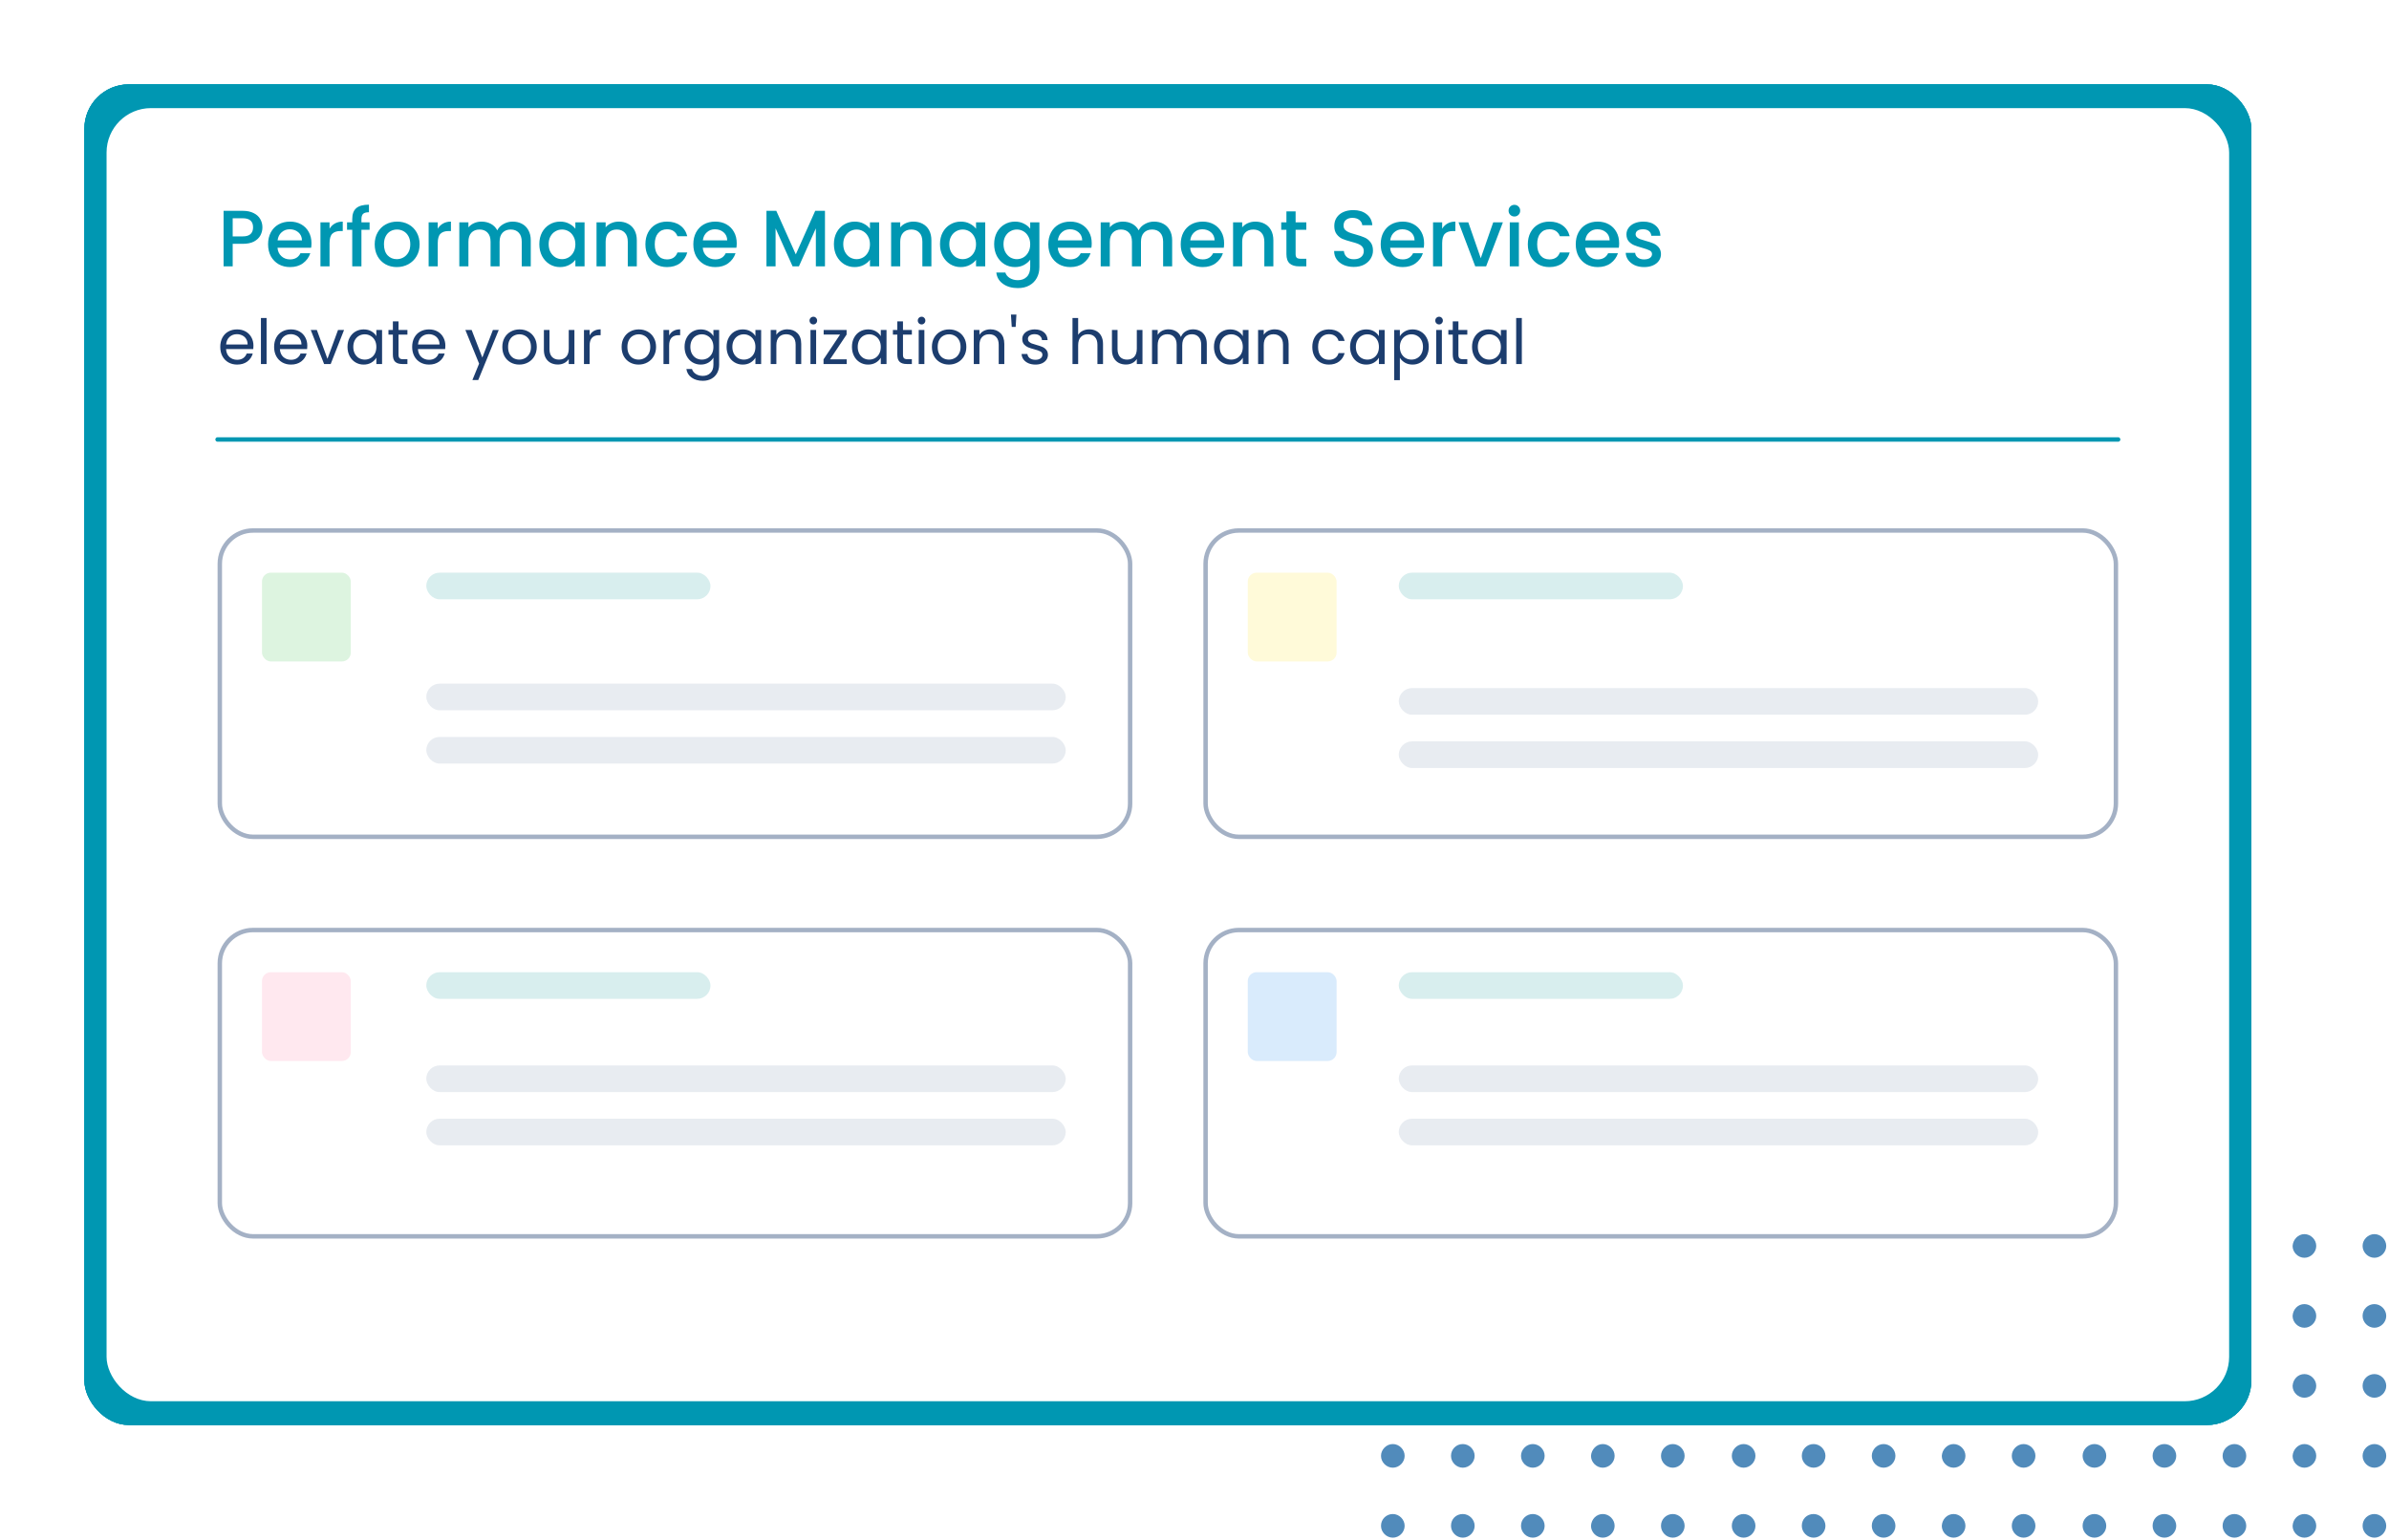 <svg width="538" height="347" viewBox="0 0 538 347" fill="none" xmlns="http://www.w3.org/2000/svg">
<path d="M313.663 341.051C315.097 341.051 316.326 342.28 316.326 343.714C316.326 345.148 315.097 346.377 313.663 346.377C312.229 346.377 311 345.148 311 343.714C311 342.178 312.229 341.051 313.663 341.051Z" fill="#518BBB"/>
<path d="M329.426 341.051C330.86 341.051 332.089 342.28 332.089 343.714C332.089 345.148 330.86 346.377 329.426 346.377C327.992 346.377 326.763 345.148 326.763 343.714C326.763 342.178 327.889 341.051 329.426 341.051Z" fill="#518BBB"/>
<path d="M345.189 341.051C346.622 341.051 347.852 342.281 347.852 343.714C347.852 345.148 346.622 346.378 345.189 346.378C343.755 346.378 342.525 345.148 342.525 343.714C342.525 342.178 343.755 341.051 345.189 341.051Z" fill="#518BBB"/>
<path d="M313.663 325.288C315.097 325.288 316.326 326.518 316.326 327.952C316.326 329.386 315.097 330.615 313.663 330.615C312.229 330.615 311 329.386 311 327.952C311 326.518 312.229 325.288 313.663 325.288Z" fill="#518BBB"/>
<path d="M329.426 325.289C330.86 325.289 332.089 326.518 332.089 327.952C332.089 329.386 330.86 330.615 329.426 330.615C327.992 330.615 326.763 329.386 326.763 327.952C326.763 326.518 327.889 325.289 329.426 325.289Z" fill="#518BBB"/>
<path d="M345.189 325.288C346.623 325.288 347.852 326.518 347.852 327.951C347.852 329.385 346.623 330.615 345.189 330.615C343.755 330.615 342.526 329.385 342.526 327.951C342.526 326.518 343.755 325.288 345.189 325.288Z" fill="#518BBB"/>
<path d="M360.951 341.051C362.385 341.051 363.615 342.28 363.615 343.714C363.615 345.148 362.385 346.377 360.951 346.377C359.517 346.377 358.288 345.148 358.288 343.714C358.391 342.178 359.517 341.051 360.951 341.051Z" fill="#518BBB"/>
<path d="M376.714 341.051C378.148 341.051 379.377 342.28 379.377 343.714C379.377 345.148 378.148 346.377 376.714 346.377C375.28 346.377 374.051 345.148 374.051 343.714C374.051 342.178 375.28 341.051 376.714 341.051Z" fill="#518BBB"/>
<path d="M360.951 325.289C362.385 325.289 363.615 326.518 363.615 327.952C363.615 329.386 362.385 330.615 360.951 330.615C359.517 330.615 358.288 329.386 358.288 327.952C358.391 326.518 359.517 325.289 360.951 325.289Z" fill="#518BBB"/>
<path d="M376.714 325.289C378.148 325.289 379.377 326.518 379.377 327.952C379.377 329.386 378.148 330.615 376.714 330.615C375.28 330.615 374.051 329.386 374.051 327.952C374.051 326.518 375.28 325.289 376.714 325.289Z" fill="#518BBB"/>
<path d="M313.663 309.526C315.097 309.526 316.326 310.755 316.326 312.189C316.326 313.623 315.097 314.852 313.663 314.852C312.229 314.852 311 313.623 311 312.189C311 310.653 312.229 309.526 313.663 309.526Z" fill="#518BBB"/>
<path d="M329.426 309.526C330.86 309.526 332.089 310.755 332.089 312.189C332.089 313.623 330.86 314.852 329.426 314.852C327.992 314.852 326.763 313.623 326.763 312.189C326.763 310.652 327.889 309.526 329.426 309.526Z" fill="#518BBB"/>
<path d="M345.189 309.526C346.622 309.526 347.852 310.755 347.852 312.189C347.852 313.623 346.622 314.852 345.189 314.852C343.755 314.852 342.525 313.623 342.525 312.189C342.525 310.652 343.755 309.526 345.189 309.526Z" fill="#518BBB"/>
<path d="M313.663 293.763C315.097 293.763 316.326 294.992 316.326 296.426C316.326 297.86 315.097 299.089 313.663 299.089C312.229 299.089 311 297.86 311 296.426C311 294.89 312.229 293.763 313.663 293.763Z" fill="#518BBB"/>
<path d="M329.426 293.763C330.86 293.763 332.089 294.992 332.089 296.426C332.089 297.86 330.86 299.089 329.426 299.089C327.992 299.089 326.763 297.86 326.763 296.426C326.763 294.89 327.889 293.763 329.426 293.763Z" fill="#518BBB"/>
<path d="M345.189 293.763C346.622 293.763 347.852 294.992 347.852 296.426C347.852 297.86 346.622 299.089 345.189 299.089C343.755 299.089 342.525 297.86 342.525 296.426C342.525 294.89 343.755 293.763 345.189 293.763Z" fill="#518BBB"/>
<path d="M313.663 278C315.097 278 316.326 279.229 316.326 280.663C316.326 282.097 315.097 283.326 313.663 283.326C312.229 283.326 311 282.097 311 280.663C311 279.229 312.229 278 313.663 278Z" fill="#518BBB"/>
<path d="M329.426 278C330.86 278 332.089 279.229 332.089 280.663C332.089 282.097 330.86 283.326 329.426 283.326C327.992 283.326 326.763 282.097 326.763 280.663C326.763 279.229 327.889 278 329.426 278Z" fill="#518BBB"/>
<path d="M345.189 278.001C346.622 278.001 347.852 279.23 347.852 280.664C347.852 282.098 346.622 283.327 345.189 283.327C343.755 283.327 342.525 282.098 342.525 280.664C342.525 279.23 343.755 278.001 345.189 278.001Z" fill="#518BBB"/>
<path d="M360.951 309.526C362.385 309.526 363.615 310.755 363.615 312.189C363.615 313.623 362.385 314.852 360.951 314.852C359.517 314.852 358.288 313.623 358.288 312.189C358.391 310.653 359.517 309.526 360.951 309.526Z" fill="#518BBB"/>
<path d="M376.714 309.526C378.148 309.526 379.377 310.755 379.377 312.189C379.377 313.623 378.148 314.852 376.714 314.852C375.28 314.852 374.051 313.623 374.051 312.189C374.051 310.653 375.28 309.526 376.714 309.526Z" fill="#518BBB"/>
<path d="M360.951 293.763C362.385 293.763 363.614 294.992 363.614 296.426C363.614 297.86 362.385 299.089 360.951 299.089C359.517 299.089 358.288 297.86 358.288 296.426C358.391 294.89 359.517 293.763 360.951 293.763Z" fill="#518BBB"/>
<path d="M376.714 293.763C378.148 293.763 379.377 294.992 379.377 296.426C379.377 297.86 378.148 299.089 376.714 299.089C375.28 299.089 374.051 297.86 374.051 296.426C374.051 294.89 375.28 293.763 376.714 293.763Z" fill="#518BBB"/>
<path d="M360.951 278C362.385 278 363.615 279.229 363.615 280.663C363.615 282.097 362.385 283.326 360.951 283.326C359.517 283.326 358.288 282.097 358.288 280.663C358.391 279.229 359.517 278 360.951 278Z" fill="#518BBB"/>
<path d="M376.714 278C378.148 278 379.377 279.229 379.377 280.663C379.377 282.097 378.148 283.326 376.714 283.326C375.28 283.326 374.051 282.097 374.051 280.663C374.051 279.229 375.28 278 376.714 278Z" fill="#518BBB"/>
<path d="M392.663 341.051C394.097 341.051 395.326 342.28 395.326 343.714C395.326 345.148 394.097 346.377 392.663 346.377C391.229 346.377 390 345.148 390 343.714C390 342.178 391.229 341.051 392.663 341.051Z" fill="#518BBB"/>
<path d="M408.426 341.051C409.86 341.051 411.089 342.28 411.089 343.714C411.089 345.148 409.86 346.377 408.426 346.377C406.992 346.377 405.763 345.148 405.763 343.714C405.763 342.178 406.889 341.051 408.426 341.051Z" fill="#518BBB"/>
<path d="M424.189 341.051C425.622 341.051 426.852 342.281 426.852 343.714C426.852 345.148 425.622 346.378 424.189 346.378C422.755 346.378 421.525 345.148 421.525 343.714C421.525 342.178 422.755 341.051 424.189 341.051Z" fill="#518BBB"/>
<path d="M392.663 325.288C394.097 325.288 395.326 326.518 395.326 327.952C395.326 329.386 394.097 330.615 392.663 330.615C391.229 330.615 390 329.386 390 327.952C390 326.518 391.229 325.288 392.663 325.288Z" fill="#518BBB"/>
<path d="M408.426 325.289C409.86 325.289 411.089 326.518 411.089 327.952C411.089 329.386 409.86 330.615 408.426 330.615C406.992 330.615 405.763 329.386 405.763 327.952C405.763 326.518 406.889 325.289 408.426 325.289Z" fill="#518BBB"/>
<path d="M424.189 325.288C425.623 325.288 426.852 326.518 426.852 327.951C426.852 329.385 425.623 330.615 424.189 330.615C422.755 330.615 421.526 329.385 421.526 327.951C421.526 326.518 422.755 325.288 424.189 325.288Z" fill="#518BBB"/>
<path d="M439.951 341.051C441.385 341.051 442.615 342.28 442.615 343.714C442.615 345.148 441.385 346.377 439.951 346.377C438.517 346.377 437.288 345.148 437.288 343.714C437.391 342.178 438.517 341.051 439.951 341.051Z" fill="#518BBB"/>
<path d="M455.714 341.051C457.148 341.051 458.377 342.28 458.377 343.714C458.377 345.148 457.148 346.377 455.714 346.377C454.28 346.377 453.051 345.148 453.051 343.714C453.051 342.178 454.28 341.051 455.714 341.051Z" fill="#518BBB"/>
<path d="M439.951 325.289C441.385 325.289 442.615 326.518 442.615 327.952C442.615 329.386 441.385 330.615 439.951 330.615C438.517 330.615 437.288 329.386 437.288 327.952C437.391 326.518 438.517 325.289 439.951 325.289Z" fill="#518BBB"/>
<path d="M455.714 325.289C457.148 325.289 458.377 326.518 458.377 327.952C458.377 329.386 457.148 330.615 455.714 330.615C454.28 330.615 453.051 329.386 453.051 327.952C453.051 326.518 454.28 325.289 455.714 325.289Z" fill="#518BBB"/>
<path d="M392.663 309.526C394.097 309.526 395.326 310.755 395.326 312.189C395.326 313.623 394.097 314.852 392.663 314.852C391.229 314.852 390 313.623 390 312.189C390 310.653 391.229 309.526 392.663 309.526Z" fill="#518BBB"/>
<path d="M408.426 309.526C409.86 309.526 411.089 310.755 411.089 312.189C411.089 313.623 409.86 314.852 408.426 314.852C406.992 314.852 405.763 313.623 405.763 312.189C405.763 310.652 406.889 309.526 408.426 309.526Z" fill="#518BBB"/>
<path d="M424.189 309.526C425.622 309.526 426.852 310.755 426.852 312.189C426.852 313.623 425.622 314.852 424.189 314.852C422.755 314.852 421.525 313.623 421.525 312.189C421.525 310.652 422.755 309.526 424.189 309.526Z" fill="#518BBB"/>
<path d="M392.663 293.763C394.097 293.763 395.326 294.992 395.326 296.426C395.326 297.86 394.097 299.089 392.663 299.089C391.229 299.089 390 297.86 390 296.426C390 294.89 391.229 293.763 392.663 293.763Z" fill="#518BBB"/>
<path d="M408.426 293.763C409.86 293.763 411.089 294.992 411.089 296.426C411.089 297.86 409.86 299.089 408.426 299.089C406.992 299.089 405.763 297.86 405.763 296.426C405.763 294.89 406.889 293.763 408.426 293.763Z" fill="#518BBB"/>
<path d="M424.189 293.763C425.622 293.763 426.852 294.992 426.852 296.426C426.852 297.86 425.622 299.089 424.189 299.089C422.755 299.089 421.525 297.86 421.525 296.426C421.525 294.89 422.755 293.763 424.189 293.763Z" fill="#518BBB"/>
<path d="M392.663 278C394.097 278 395.326 279.229 395.326 280.663C395.326 282.097 394.097 283.326 392.663 283.326C391.229 283.326 390 282.097 390 280.663C390 279.229 391.229 278 392.663 278Z" fill="#518BBB"/>
<path d="M408.426 278C409.86 278 411.089 279.229 411.089 280.663C411.089 282.097 409.86 283.326 408.426 283.326C406.992 283.326 405.763 282.097 405.763 280.663C405.763 279.229 406.889 278 408.426 278Z" fill="#518BBB"/>
<path d="M424.189 278.001C425.622 278.001 426.852 279.23 426.852 280.664C426.852 282.098 425.622 283.327 424.189 283.327C422.755 283.327 421.525 282.098 421.525 280.664C421.525 279.23 422.755 278.001 424.189 278.001Z" fill="#518BBB"/>
<path d="M439.951 309.526C441.385 309.526 442.615 310.755 442.615 312.189C442.615 313.623 441.385 314.852 439.951 314.852C438.517 314.852 437.288 313.623 437.288 312.189C437.391 310.653 438.517 309.526 439.951 309.526Z" fill="#518BBB"/>
<path d="M455.714 309.526C457.148 309.526 458.377 310.755 458.377 312.189C458.377 313.623 457.148 314.852 455.714 314.852C454.28 314.852 453.051 313.623 453.051 312.189C453.051 310.653 454.28 309.526 455.714 309.526Z" fill="#518BBB"/>
<path d="M439.951 293.763C441.385 293.763 442.614 294.992 442.614 296.426C442.614 297.86 441.385 299.089 439.951 299.089C438.517 299.089 437.288 297.86 437.288 296.426C437.391 294.89 438.517 293.763 439.951 293.763Z" fill="#518BBB"/>
<path d="M455.714 293.763C457.148 293.763 458.377 294.992 458.377 296.426C458.377 297.86 457.148 299.089 455.714 299.089C454.28 299.089 453.051 297.86 453.051 296.426C453.051 294.89 454.28 293.763 455.714 293.763Z" fill="#518BBB"/>
<path d="M439.951 278C441.385 278 442.615 279.229 442.615 280.663C442.615 282.097 441.385 283.326 439.951 283.326C438.517 283.326 437.288 282.097 437.288 280.663C437.391 279.229 438.517 278 439.951 278Z" fill="#518BBB"/>
<path d="M455.714 278C457.148 278 458.377 279.229 458.377 280.663C458.377 282.097 457.148 283.326 455.714 283.326C454.28 283.326 453.051 282.097 453.051 280.663C453.051 279.229 454.28 278 455.714 278Z" fill="#518BBB"/>
<path d="M471.663 341.051C473.097 341.051 474.326 342.28 474.326 343.714C474.326 345.148 473.097 346.377 471.663 346.377C470.229 346.377 469 345.148 469 343.714C469 342.178 470.229 341.051 471.663 341.051Z" fill="#518BBB"/>
<path d="M487.426 341.051C488.86 341.051 490.089 342.28 490.089 343.714C490.089 345.148 488.86 346.377 487.426 346.377C485.992 346.377 484.763 345.148 484.763 343.714C484.763 342.178 485.889 341.051 487.426 341.051Z" fill="#518BBB"/>
<path d="M503.189 341.051C504.622 341.051 505.852 342.281 505.852 343.714C505.852 345.148 504.622 346.378 503.189 346.378C501.755 346.378 500.525 345.148 500.525 343.714C500.525 342.178 501.755 341.051 503.189 341.051Z" fill="#518BBB"/>
<path d="M471.663 325.288C473.097 325.288 474.326 326.518 474.326 327.952C474.326 329.386 473.097 330.615 471.663 330.615C470.229 330.615 469 329.386 469 327.952C469 326.518 470.229 325.288 471.663 325.288Z" fill="#518BBB"/>
<path d="M487.426 325.289C488.86 325.289 490.089 326.518 490.089 327.952C490.089 329.386 488.86 330.615 487.426 330.615C485.992 330.615 484.763 329.386 484.763 327.952C484.763 326.518 485.889 325.289 487.426 325.289Z" fill="#518BBB"/>
<path d="M503.189 325.288C504.623 325.288 505.852 326.518 505.852 327.951C505.852 329.385 504.623 330.615 503.189 330.615C501.755 330.615 500.526 329.385 500.526 327.951C500.526 326.518 501.755 325.288 503.189 325.288Z" fill="#518BBB"/>
<path d="M518.951 341.051C520.385 341.051 521.615 342.28 521.615 343.714C521.615 345.148 520.385 346.377 518.951 346.377C517.517 346.377 516.288 345.148 516.288 343.714C516.391 342.178 517.517 341.051 518.951 341.051Z" fill="#518BBB"/>
<path d="M534.714 341.051C536.148 341.051 537.377 342.28 537.377 343.714C537.377 345.148 536.148 346.377 534.714 346.377C533.28 346.377 532.051 345.148 532.051 343.714C532.051 342.178 533.28 341.051 534.714 341.051Z" fill="#518BBB"/>
<path d="M518.951 325.289C520.385 325.289 521.615 326.518 521.615 327.952C521.615 329.386 520.385 330.615 518.951 330.615C517.517 330.615 516.288 329.386 516.288 327.952C516.391 326.518 517.517 325.289 518.951 325.289Z" fill="#518BBB"/>
<path d="M534.714 325.289C536.148 325.289 537.377 326.518 537.377 327.952C537.377 329.386 536.148 330.615 534.714 330.615C533.28 330.615 532.051 329.386 532.051 327.952C532.051 326.518 533.28 325.289 534.714 325.289Z" fill="#518BBB"/>
<path d="M471.663 309.526C473.097 309.526 474.326 310.755 474.326 312.189C474.326 313.623 473.097 314.852 471.663 314.852C470.229 314.852 469 313.623 469 312.189C469 310.653 470.229 309.526 471.663 309.526Z" fill="#518BBB"/>
<path d="M487.426 309.526C488.86 309.526 490.089 310.755 490.089 312.189C490.089 313.623 488.86 314.852 487.426 314.852C485.992 314.852 484.763 313.623 484.763 312.189C484.763 310.652 485.889 309.526 487.426 309.526Z" fill="#518BBB"/>
<path d="M503.189 309.526C504.622 309.526 505.852 310.755 505.852 312.189C505.852 313.623 504.622 314.852 503.189 314.852C501.755 314.852 500.525 313.623 500.525 312.189C500.525 310.652 501.755 309.526 503.189 309.526Z" fill="#518BBB"/>
<path d="M471.663 293.763C473.097 293.763 474.326 294.992 474.326 296.426C474.326 297.86 473.097 299.089 471.663 299.089C470.229 299.089 469 297.86 469 296.426C469 294.89 470.229 293.763 471.663 293.763Z" fill="#518BBB"/>
<path d="M487.426 293.763C488.86 293.763 490.089 294.992 490.089 296.426C490.089 297.86 488.86 299.089 487.426 299.089C485.992 299.089 484.763 297.86 484.763 296.426C484.763 294.89 485.889 293.763 487.426 293.763Z" fill="#518BBB"/>
<path d="M503.189 293.763C504.622 293.763 505.852 294.992 505.852 296.426C505.852 297.86 504.622 299.089 503.189 299.089C501.755 299.089 500.525 297.86 500.525 296.426C500.525 294.89 501.755 293.763 503.189 293.763Z" fill="#518BBB"/>
<path d="M471.663 278C473.097 278 474.326 279.229 474.326 280.663C474.326 282.097 473.097 283.326 471.663 283.326C470.229 283.326 469 282.097 469 280.663C469 279.229 470.229 278 471.663 278Z" fill="#518BBB"/>
<path d="M487.426 278C488.86 278 490.089 279.229 490.089 280.663C490.089 282.097 488.86 283.326 487.426 283.326C485.992 283.326 484.763 282.097 484.763 280.663C484.763 279.229 485.889 278 487.426 278Z" fill="#518BBB"/>
<path d="M503.189 278.001C504.622 278.001 505.852 279.23 505.852 280.664C505.852 282.098 504.622 283.327 503.189 283.327C501.755 283.327 500.525 282.098 500.525 280.664C500.525 279.23 501.755 278.001 503.189 278.001Z" fill="#518BBB"/>
<path d="M518.951 309.526C520.385 309.526 521.615 310.755 521.615 312.189C521.615 313.623 520.385 314.852 518.951 314.852C517.517 314.852 516.288 313.623 516.288 312.189C516.391 310.653 517.517 309.526 518.951 309.526Z" fill="#518BBB"/>
<path d="M534.714 309.526C536.148 309.526 537.377 310.755 537.377 312.189C537.377 313.623 536.148 314.852 534.714 314.852C533.28 314.852 532.051 313.623 532.051 312.189C532.051 310.653 533.28 309.526 534.714 309.526Z" fill="#518BBB"/>
<path d="M518.951 293.763C520.385 293.763 521.614 294.992 521.614 296.426C521.614 297.86 520.385 299.089 518.951 299.089C517.517 299.089 516.288 297.86 516.288 296.426C516.391 294.89 517.517 293.763 518.951 293.763Z" fill="#518BBB"/>
<path d="M534.714 293.763C536.148 293.763 537.377 294.992 537.377 296.426C537.377 297.86 536.148 299.089 534.714 299.089C533.28 299.089 532.051 297.86 532.051 296.426C532.051 294.89 533.28 293.763 534.714 293.763Z" fill="#518BBB"/>
<path d="M518.951 278C520.385 278 521.615 279.229 521.615 280.663C521.615 282.097 520.385 283.326 518.951 283.326C517.517 283.326 516.288 282.097 516.288 280.663C516.391 279.229 517.517 278 518.951 278Z" fill="#518BBB"/>
<path d="M534.714 278C536.148 278 537.377 279.229 537.377 280.663C537.377 282.097 536.148 283.326 534.714 283.326C533.28 283.326 532.051 282.097 532.051 280.663C532.051 279.229 533.28 278 534.714 278Z" fill="#518BBB"/>
<g filter="url(#filter0_bd_2002_135)">
<rect x="19" y="15" width="488" height="302" rx="10" fill="#0097B2"/>
<rect x="19" y="15" width="488" height="302" rx="10" fill="#0097B2"/>
<rect x="19" y="15" width="488" height="302" rx="10" fill="#0097B2"/>
<rect x="24" y="20.355" width="478" height="291.291" rx="10" fill="#0097B2"/>
<rect x="24" y="20.355" width="478" height="291.291" rx="10" fill="white"/>
</g>
<path d="M59.098 51.216C59.098 51.852 58.948 52.452 58.648 53.016C58.348 53.58 57.868 54.042 57.208 54.402C56.548 54.75 55.702 54.924 54.67 54.924H52.402V60H50.35V47.49H54.67C55.63 47.49 56.44 47.658 57.1 47.994C57.772 48.318 58.27 48.762 58.594 49.326C58.93 49.89 59.098 50.52 59.098 51.216ZM54.67 53.25C55.45 53.25 56.032 53.076 56.416 52.728C56.8 52.368 56.992 51.864 56.992 51.216C56.992 49.848 56.218 49.164 54.67 49.164H52.402V53.25H54.67ZM70.145 54.798C70.145 55.17 70.121 55.506 70.073 55.806H62.495C62.555 56.598 62.849 57.234 63.377 57.714C63.905 58.194 64.553 58.434 65.321 58.434C66.425 58.434 67.205 57.972 67.661 57.048H69.875C69.575 57.96 69.029 58.71 68.237 59.298C67.457 59.874 66.485 60.162 65.321 60.162C64.373 60.162 63.521 59.952 62.765 59.532C62.021 59.1 61.433 58.5 61.001 57.732C60.581 56.952 60.371 56.052 60.371 55.032C60.371 54.012 60.575 53.118 60.983 52.35C61.403 51.57 61.985 50.97 62.729 50.55C63.485 50.13 64.349 49.92 65.321 49.92C66.257 49.92 67.091 50.124 67.823 50.532C68.555 50.94 69.125 51.516 69.533 52.26C69.941 52.992 70.145 53.838 70.145 54.798ZM68.003 54.15C67.991 53.394 67.721 52.788 67.193 52.332C66.665 51.876 66.011 51.648 65.231 51.648C64.523 51.648 63.917 51.876 63.413 52.332C62.909 52.776 62.609 53.382 62.513 54.15H68.003ZM74.216 51.522C74.516 51.018 74.912 50.628 75.404 50.352C75.909 50.064 76.502 49.92 77.186 49.92V52.044H76.665C75.861 52.044 75.249 52.248 74.829 52.656C74.421 53.064 74.216 53.772 74.216 54.78V60H72.165V50.082H74.216V51.522ZM83.231 51.756H81.395V60H79.325V51.756H78.155V50.082H79.325V49.38C79.325 48.24 79.625 47.412 80.225 46.896C80.837 46.368 81.791 46.104 83.087 46.104V47.814C82.463 47.814 82.025 47.934 81.773 48.174C81.521 48.402 81.395 48.804 81.395 49.38V50.082H83.231V51.756ZM89.351 60.162C88.415 60.162 87.569 59.952 86.813 59.532C86.057 59.1 85.463 58.5 85.031 57.732C84.599 56.952 84.383 56.052 84.383 55.032C84.383 54.024 84.605 53.13 85.049 52.35C85.493 51.57 86.099 50.97 86.867 50.55C87.635 50.13 88.493 49.92 89.441 49.92C90.389 49.92 91.247 50.13 92.015 50.55C92.783 50.97 93.389 51.57 93.833 52.35C94.277 53.13 94.499 54.024 94.499 55.032C94.499 56.04 94.271 56.934 93.815 57.714C93.359 58.494 92.735 59.1 91.943 59.532C91.163 59.952 90.299 60.162 89.351 60.162ZM89.351 58.38C89.879 58.38 90.371 58.254 90.827 58.002C91.295 57.75 91.673 57.372 91.961 56.868C92.249 56.364 92.393 55.752 92.393 55.032C92.393 54.312 92.255 53.706 91.979 53.214C91.703 52.71 91.337 52.332 90.881 52.08C90.425 51.828 89.933 51.702 89.405 51.702C88.877 51.702 88.385 51.828 87.929 52.08C87.485 52.332 87.131 52.71 86.867 53.214C86.603 53.706 86.471 54.312 86.471 55.032C86.471 56.1 86.741 56.928 87.281 57.516C87.833 58.092 88.523 58.38 89.351 58.38ZM98.58 51.522C98.88 51.018 99.276 50.628 99.768 50.352C100.272 50.064 100.866 49.92 101.55 49.92V52.044H101.028C100.224 52.044 99.612 52.248 99.192 52.656C98.784 53.064 98.58 53.772 98.58 54.78V60H96.528V50.082H98.58V51.522ZM115.442 49.92C116.222 49.92 116.918 50.082 117.53 50.406C118.154 50.73 118.64 51.21 118.988 51.846C119.348 52.482 119.528 53.25 119.528 54.15V60H117.494V54.456C117.494 53.568 117.272 52.89 116.828 52.422C116.384 51.942 115.778 51.702 115.01 51.702C114.242 51.702 113.63 51.942 113.174 52.422C112.73 52.89 112.508 53.568 112.508 54.456V60H110.474V54.456C110.474 53.568 110.252 52.89 109.808 52.422C109.364 51.942 108.758 51.702 107.99 51.702C107.222 51.702 106.61 51.942 106.154 52.422C105.71 52.89 105.488 53.568 105.488 54.456V60H103.436V50.082H105.488V51.216C105.824 50.808 106.25 50.49 106.766 50.262C107.282 50.034 107.834 49.92 108.422 49.92C109.214 49.92 109.922 50.088 110.546 50.424C111.17 50.76 111.65 51.246 111.986 51.882C112.286 51.282 112.754 50.808 113.39 50.46C114.026 50.1 114.71 49.92 115.442 49.92ZM121.455 54.996C121.455 54 121.659 53.118 122.067 52.35C122.487 51.582 123.051 50.988 123.759 50.568C124.479 50.136 125.271 49.92 126.135 49.92C126.915 49.92 127.593 50.076 128.169 50.388C128.757 50.688 129.225 51.066 129.573 51.522V50.082H131.643V60H129.573V58.524C129.225 58.992 128.751 59.382 128.151 59.694C127.551 60.006 126.867 60.162 126.099 60.162C125.247 60.162 124.467 59.946 123.759 59.514C123.051 59.07 122.487 58.458 122.067 57.678C121.659 56.886 121.455 55.992 121.455 54.996ZM129.573 55.032C129.573 54.348 129.429 53.754 129.141 53.25C128.865 52.746 128.499 52.362 128.043 52.098C127.587 51.834 127.095 51.702 126.567 51.702C126.039 51.702 125.547 51.834 125.091 52.098C124.635 52.35 124.263 52.728 123.975 53.232C123.699 53.724 123.561 54.312 123.561 54.996C123.561 55.68 123.699 56.28 123.975 56.796C124.263 57.312 124.635 57.708 125.091 57.984C125.559 58.248 126.051 58.38 126.567 58.38C127.095 58.38 127.587 58.248 128.043 57.984C128.499 57.72 128.865 57.336 129.141 56.832C129.429 56.316 129.573 55.716 129.573 55.032ZM139.342 49.92C140.122 49.92 140.818 50.082 141.43 50.406C142.054 50.73 142.54 51.21 142.888 51.846C143.236 52.482 143.41 53.25 143.41 54.15V60H141.376V54.456C141.376 53.568 141.154 52.89 140.71 52.422C140.266 51.942 139.66 51.702 138.892 51.702C138.124 51.702 137.512 51.942 137.056 52.422C136.612 52.89 136.39 53.568 136.39 54.456V60H134.338V50.082H136.39V51.216C136.726 50.808 137.152 50.49 137.668 50.262C138.196 50.034 138.754 49.92 139.342 49.92ZM145.344 55.032C145.344 54.012 145.548 53.118 145.956 52.35C146.376 51.57 146.952 50.97 147.684 50.55C148.416 50.13 149.256 49.92 150.204 49.92C151.404 49.92 152.394 50.208 153.174 50.784C153.966 51.348 154.5 52.158 154.776 53.214H152.562C152.382 52.722 152.094 52.338 151.698 52.062C151.302 51.786 150.804 51.648 150.204 51.648C149.364 51.648 148.692 51.948 148.188 52.548C147.696 53.136 147.45 53.964 147.45 55.032C147.45 56.1 147.696 56.934 148.188 57.534C148.692 58.134 149.364 58.434 150.204 58.434C151.392 58.434 152.178 57.912 152.562 56.868H154.776C154.488 57.876 153.948 58.68 153.156 59.28C152.364 59.868 151.38 60.162 150.204 60.162C149.256 60.162 148.416 59.952 147.684 59.532C146.952 59.1 146.376 58.5 145.956 57.732C145.548 56.952 145.344 56.052 145.344 55.032ZM165.911 54.798C165.911 55.17 165.887 55.506 165.839 55.806H158.261C158.321 56.598 158.615 57.234 159.143 57.714C159.671 58.194 160.319 58.434 161.087 58.434C162.191 58.434 162.971 57.972 163.427 57.048H165.641C165.341 57.96 164.795 58.71 164.003 59.298C163.223 59.874 162.251 60.162 161.087 60.162C160.139 60.162 159.287 59.952 158.531 59.532C157.787 59.1 157.199 58.5 156.767 57.732C156.347 56.952 156.137 56.052 156.137 55.032C156.137 54.012 156.341 53.118 156.749 52.35C157.169 51.57 157.751 50.97 158.495 50.55C159.251 50.13 160.115 49.92 161.087 49.92C162.023 49.92 162.857 50.124 163.589 50.532C164.321 50.94 164.891 51.516 165.299 52.26C165.707 52.992 165.911 53.838 165.911 54.798ZM163.769 54.15C163.757 53.394 163.487 52.788 162.959 52.332C162.431 51.876 161.777 51.648 160.997 51.648C160.289 51.648 159.683 51.876 159.179 52.332C158.675 52.776 158.375 53.382 158.279 54.15H163.769ZM185.782 47.49V60H183.73V51.432L179.914 60H178.492L174.658 51.432V60H172.606V47.49H174.82L179.212 57.3L183.586 47.49H185.782ZM187.795 54.996C187.795 54 187.999 53.118 188.407 52.35C188.827 51.582 189.391 50.988 190.099 50.568C190.819 50.136 191.611 49.92 192.475 49.92C193.255 49.92 193.933 50.076 194.509 50.388C195.097 50.688 195.565 51.066 195.913 51.522V50.082H197.983V60H195.913V58.524C195.565 58.992 195.091 59.382 194.491 59.694C193.891 60.006 193.207 60.162 192.439 60.162C191.587 60.162 190.807 59.946 190.099 59.514C189.391 59.07 188.827 58.458 188.407 57.678C187.999 56.886 187.795 55.992 187.795 54.996ZM195.913 55.032C195.913 54.348 195.769 53.754 195.481 53.25C195.205 52.746 194.839 52.362 194.383 52.098C193.927 51.834 193.435 51.702 192.907 51.702C192.379 51.702 191.887 51.834 191.431 52.098C190.975 52.35 190.603 52.728 190.315 53.232C190.039 53.724 189.901 54.312 189.901 54.996C189.901 55.68 190.039 56.28 190.315 56.796C190.603 57.312 190.975 57.708 191.431 57.984C191.899 58.248 192.391 58.38 192.907 58.38C193.435 58.38 193.927 58.248 194.383 57.984C194.839 57.72 195.205 57.336 195.481 56.832C195.769 56.316 195.913 55.716 195.913 55.032ZM205.682 49.92C206.462 49.92 207.158 50.082 207.77 50.406C208.394 50.73 208.88 51.21 209.228 51.846C209.576 52.482 209.75 53.25 209.75 54.15V60H207.716V54.456C207.716 53.568 207.494 52.89 207.05 52.422C206.606 51.942 206 51.702 205.232 51.702C204.464 51.702 203.852 51.942 203.396 52.422C202.952 52.89 202.73 53.568 202.73 54.456V60H200.678V50.082H202.73V51.216C203.066 50.808 203.492 50.49 204.008 50.262C204.536 50.034 205.094 49.92 205.682 49.92ZM211.684 54.996C211.684 54 211.888 53.118 212.296 52.35C212.716 51.582 213.28 50.988 213.988 50.568C214.708 50.136 215.5 49.92 216.364 49.92C217.144 49.92 217.822 50.076 218.398 50.388C218.986 50.688 219.454 51.066 219.802 51.522V50.082H221.872V60H219.802V58.524C219.454 58.992 218.98 59.382 218.38 59.694C217.78 60.006 217.096 60.162 216.328 60.162C215.476 60.162 214.696 59.946 213.988 59.514C213.28 59.07 212.716 58.458 212.296 57.678C211.888 56.886 211.684 55.992 211.684 54.996ZM219.802 55.032C219.802 54.348 219.658 53.754 219.37 53.25C219.094 52.746 218.728 52.362 218.272 52.098C217.816 51.834 217.324 51.702 216.796 51.702C216.268 51.702 215.776 51.834 215.32 52.098C214.864 52.35 214.492 52.728 214.204 53.232C213.928 53.724 213.79 54.312 213.79 54.996C213.79 55.68 213.928 56.28 214.204 56.796C214.492 57.312 214.864 57.708 215.32 57.984C215.788 58.248 216.28 58.38 216.796 58.38C217.324 58.38 217.816 58.248 218.272 57.984C218.728 57.72 219.094 57.336 219.37 56.832C219.658 56.316 219.802 55.716 219.802 55.032ZM228.563 49.92C229.331 49.92 230.009 50.076 230.597 50.388C231.197 50.688 231.665 51.066 232.001 51.522V50.082H234.071V60.162C234.071 61.074 233.879 61.884 233.495 62.592C233.111 63.312 232.553 63.876 231.821 64.284C231.101 64.692 230.237 64.896 229.229 64.896C227.885 64.896 226.769 64.578 225.881 63.942C224.993 63.318 224.489 62.466 224.369 61.386H226.403C226.559 61.902 226.889 62.316 227.393 62.628C227.909 62.952 228.521 63.114 229.229 63.114C230.057 63.114 230.723 62.862 231.227 62.358C231.743 61.854 232.001 61.122 232.001 60.162V58.506C231.653 58.974 231.179 59.37 230.579 59.694C229.991 60.006 229.319 60.162 228.563 60.162C227.699 60.162 226.907 59.946 226.187 59.514C225.479 59.07 224.915 58.458 224.495 57.678C224.087 56.886 223.883 55.992 223.883 54.996C223.883 54 224.087 53.118 224.495 52.35C224.915 51.582 225.479 50.988 226.187 50.568C226.907 50.136 227.699 49.92 228.563 49.92ZM232.001 55.032C232.001 54.348 231.857 53.754 231.569 53.25C231.293 52.746 230.927 52.362 230.471 52.098C230.015 51.834 229.523 51.702 228.995 51.702C228.467 51.702 227.975 51.834 227.519 52.098C227.063 52.35 226.691 52.728 226.403 53.232C226.127 53.724 225.989 54.312 225.989 54.996C225.989 55.68 226.127 56.28 226.403 56.796C226.691 57.312 227.063 57.708 227.519 57.984C227.987 58.248 228.479 58.38 228.995 58.38C229.523 58.38 230.015 58.248 230.471 57.984C230.927 57.72 231.293 57.336 231.569 56.832C231.857 56.316 232.001 55.716 232.001 55.032ZM245.856 54.798C245.856 55.17 245.832 55.506 245.784 55.806H238.206C238.266 56.598 238.56 57.234 239.088 57.714C239.616 58.194 240.264 58.434 241.032 58.434C242.136 58.434 242.916 57.972 243.372 57.048H245.586C245.286 57.96 244.74 58.71 243.948 59.298C243.168 59.874 242.196 60.162 241.032 60.162C240.084 60.162 239.232 59.952 238.476 59.532C237.732 59.1 237.144 58.5 236.712 57.732C236.292 56.952 236.082 56.052 236.082 55.032C236.082 54.012 236.286 53.118 236.694 52.35C237.114 51.57 237.696 50.97 238.44 50.55C239.196 50.13 240.06 49.92 241.032 49.92C241.968 49.92 242.802 50.124 243.534 50.532C244.266 50.94 244.836 51.516 245.244 52.26C245.652 52.992 245.856 53.838 245.856 54.798ZM243.714 54.15C243.702 53.394 243.432 52.788 242.904 52.332C242.376 51.876 241.722 51.648 240.942 51.648C240.234 51.648 239.628 51.876 239.124 52.332C238.62 52.776 238.32 53.382 238.224 54.15H243.714ZM259.881 49.92C260.661 49.92 261.357 50.082 261.969 50.406C262.593 50.73 263.079 51.21 263.427 51.846C263.787 52.482 263.967 53.25 263.967 54.15V60H261.933V54.456C261.933 53.568 261.711 52.89 261.267 52.422C260.823 51.942 260.217 51.702 259.449 51.702C258.681 51.702 258.069 51.942 257.613 52.422C257.169 52.89 256.947 53.568 256.947 54.456V60H254.913V54.456C254.913 53.568 254.691 52.89 254.247 52.422C253.803 51.942 253.197 51.702 252.429 51.702C251.661 51.702 251.049 51.942 250.593 52.422C250.149 52.89 249.927 53.568 249.927 54.456V60H247.875V50.082H249.927V51.216C250.263 50.808 250.689 50.49 251.205 50.262C251.721 50.034 252.273 49.92 252.861 49.92C253.653 49.92 254.361 50.088 254.985 50.424C255.609 50.76 256.089 51.246 256.425 51.882C256.725 51.282 257.193 50.808 257.829 50.46C258.465 50.1 259.149 49.92 259.881 49.92ZM275.669 54.798C275.669 55.17 275.645 55.506 275.597 55.806H268.019C268.079 56.598 268.373 57.234 268.901 57.714C269.429 58.194 270.077 58.434 270.845 58.434C271.949 58.434 272.729 57.972 273.185 57.048H275.399C275.099 57.96 274.553 58.71 273.761 59.298C272.981 59.874 272.009 60.162 270.845 60.162C269.897 60.162 269.045 59.952 268.289 59.532C267.545 59.1 266.957 58.5 266.525 57.732C266.105 56.952 265.895 56.052 265.895 55.032C265.895 54.012 266.099 53.118 266.507 52.35C266.927 51.57 267.509 50.97 268.253 50.55C269.009 50.13 269.873 49.92 270.845 49.92C271.781 49.92 272.615 50.124 273.347 50.532C274.079 50.94 274.649 51.516 275.057 52.26C275.465 52.992 275.669 53.838 275.669 54.798ZM273.527 54.15C273.515 53.394 273.245 52.788 272.717 52.332C272.189 51.876 271.535 51.648 270.755 51.648C270.047 51.648 269.441 51.876 268.937 52.332C268.433 52.776 268.133 53.382 268.037 54.15H273.527ZM282.692 49.92C283.472 49.92 284.168 50.082 284.78 50.406C285.404 50.73 285.89 51.21 286.238 51.846C286.586 52.482 286.76 53.25 286.76 54.15V60H284.726V54.456C284.726 53.568 284.504 52.89 284.06 52.422C283.616 51.942 283.01 51.702 282.242 51.702C281.474 51.702 280.862 51.942 280.406 52.422C279.962 52.89 279.74 53.568 279.74 54.456V60H277.688V50.082H279.74V51.216C280.076 50.808 280.502 50.49 281.018 50.262C281.546 50.034 282.104 49.92 282.692 49.92ZM291.771 51.756V57.246C291.771 57.618 291.855 57.888 292.023 58.056C292.203 58.212 292.503 58.29 292.923 58.29H294.183V60H292.563C291.639 60 290.931 59.784 290.439 59.352C289.947 58.92 289.701 58.218 289.701 57.246V51.756H288.531V50.082H289.701V47.616H291.771V50.082H294.183V51.756H291.771ZM304.872 60.126C304.032 60.126 303.276 59.982 302.604 59.694C301.932 59.394 301.404 58.974 301.02 58.434C300.636 57.894 300.444 57.264 300.444 56.544H302.64C302.688 57.084 302.898 57.528 303.27 57.876C303.654 58.224 304.188 58.398 304.872 58.398C305.58 58.398 306.132 58.23 306.528 57.894C306.924 57.546 307.122 57.102 307.122 56.562C307.122 56.142 306.996 55.8 306.744 55.536C306.504 55.272 306.198 55.068 305.826 54.924C305.466 54.78 304.962 54.624 304.314 54.456C303.498 54.24 302.832 54.024 302.316 53.808C301.812 53.58 301.38 53.232 301.02 52.764C300.66 52.296 300.48 51.672 300.48 50.892C300.48 50.172 300.66 49.542 301.02 49.002C301.38 48.462 301.884 48.048 302.532 47.76C303.18 47.472 303.93 47.328 304.782 47.328C305.994 47.328 306.984 47.634 307.752 48.246C308.532 48.846 308.964 49.674 309.048 50.73H306.78C306.744 50.274 306.528 49.884 306.132 49.56C305.736 49.236 305.214 49.074 304.566 49.074C303.978 49.074 303.498 49.224 303.126 49.524C302.754 49.824 302.568 50.256 302.568 50.82C302.568 51.204 302.682 51.522 302.91 51.774C303.15 52.014 303.45 52.206 303.81 52.35C304.17 52.494 304.662 52.65 305.286 52.818C306.114 53.046 306.786 53.274 307.302 53.502C307.83 53.73 308.274 54.084 308.634 54.564C309.006 55.032 309.192 55.662 309.192 56.454C309.192 57.09 309.018 57.69 308.67 58.254C308.334 58.818 307.836 59.274 307.176 59.622C306.528 59.958 305.76 60.126 304.872 60.126ZM320.704 54.798C320.704 55.17 320.68 55.506 320.632 55.806H313.054C313.114 56.598 313.408 57.234 313.936 57.714C314.464 58.194 315.112 58.434 315.88 58.434C316.984 58.434 317.764 57.972 318.22 57.048H320.434C320.134 57.96 319.588 58.71 318.796 59.298C318.016 59.874 317.044 60.162 315.88 60.162C314.932 60.162 314.08 59.952 313.324 59.532C312.58 59.1 311.992 58.5 311.56 57.732C311.14 56.952 310.93 56.052 310.93 55.032C310.93 54.012 311.134 53.118 311.542 52.35C311.962 51.57 312.544 50.97 313.288 50.55C314.044 50.13 314.908 49.92 315.88 49.92C316.816 49.92 317.65 50.124 318.382 50.532C319.114 50.94 319.684 51.516 320.092 52.26C320.5 52.992 320.704 53.838 320.704 54.798ZM318.562 54.15C318.55 53.394 318.28 52.788 317.752 52.332C317.224 51.876 316.57 51.648 315.79 51.648C315.082 51.648 314.476 51.876 313.972 52.332C313.468 52.776 313.168 53.382 313.072 54.15H318.562ZM324.775 51.522C325.075 51.018 325.471 50.628 325.963 50.352C326.467 50.064 327.061 49.92 327.745 49.92V52.044H327.223C326.419 52.044 325.807 52.248 325.387 52.656C324.979 53.064 324.775 53.772 324.775 54.78V60H322.723V50.082H324.775V51.522ZM333.465 58.164L336.273 50.082H338.451L334.671 60H332.223L328.461 50.082H330.657L333.465 58.164ZM341.046 48.768C340.674 48.768 340.362 48.642 340.11 48.39C339.858 48.138 339.732 47.826 339.732 47.454C339.732 47.082 339.858 46.77 340.11 46.518C340.362 46.266 340.674 46.14 341.046 46.14C341.406 46.14 341.712 46.266 341.964 46.518C342.216 46.77 342.342 47.082 342.342 47.454C342.342 47.826 342.216 48.138 341.964 48.39C341.712 48.642 341.406 48.768 341.046 48.768ZM342.054 50.082V60H340.002V50.082H342.054ZM344.064 55.032C344.064 54.012 344.268 53.118 344.676 52.35C345.096 51.57 345.672 50.97 346.404 50.55C347.136 50.13 347.976 49.92 348.924 49.92C350.124 49.92 351.114 50.208 351.894 50.784C352.686 51.348 353.22 52.158 353.496 53.214H351.282C351.102 52.722 350.814 52.338 350.418 52.062C350.022 51.786 349.524 51.648 348.924 51.648C348.084 51.648 347.412 51.948 346.908 52.548C346.416 53.136 346.17 53.964 346.17 55.032C346.17 56.1 346.416 56.934 346.908 57.534C347.412 58.134 348.084 58.434 348.924 58.434C350.112 58.434 350.898 57.912 351.282 56.868H353.496C353.208 57.876 352.668 58.68 351.876 59.28C351.084 59.868 350.1 60.162 348.924 60.162C347.976 60.162 347.136 59.952 346.404 59.532C345.672 59.1 345.096 58.5 344.676 57.732C344.268 56.952 344.064 56.052 344.064 55.032ZM364.631 54.798C364.631 55.17 364.607 55.506 364.559 55.806H356.981C357.041 56.598 357.335 57.234 357.863 57.714C358.391 58.194 359.039 58.434 359.807 58.434C360.911 58.434 361.691 57.972 362.147 57.048H364.361C364.061 57.96 363.515 58.71 362.723 59.298C361.943 59.874 360.971 60.162 359.807 60.162C358.859 60.162 358.007 59.952 357.251 59.532C356.507 59.1 355.919 58.5 355.487 57.732C355.067 56.952 354.857 56.052 354.857 55.032C354.857 54.012 355.061 53.118 355.469 52.35C355.889 51.57 356.471 50.97 357.215 50.55C357.971 50.13 358.835 49.92 359.807 49.92C360.743 49.92 361.577 50.124 362.309 50.532C363.041 50.94 363.611 51.516 364.019 52.26C364.427 52.992 364.631 53.838 364.631 54.798ZM362.489 54.15C362.477 53.394 362.207 52.788 361.679 52.332C361.151 51.876 360.497 51.648 359.717 51.648C359.009 51.648 358.403 51.876 357.899 52.332C357.395 52.776 357.095 53.382 356.999 54.15H362.489ZM370.251 60.162C369.471 60.162 368.769 60.024 368.145 59.748C367.533 59.46 367.047 59.076 366.687 58.596C366.327 58.104 366.135 57.558 366.111 56.958H368.235C368.271 57.378 368.469 57.732 368.829 58.02C369.201 58.296 369.663 58.434 370.215 58.434C370.791 58.434 371.235 58.326 371.547 58.11C371.871 57.882 372.033 57.594 372.033 57.246C372.033 56.874 371.853 56.598 371.493 56.418C371.145 56.238 370.587 56.04 369.819 55.824C369.075 55.62 368.469 55.422 368.001 55.23C367.533 55.038 367.125 54.744 366.777 54.348C366.441 53.952 366.273 53.43 366.273 52.782C366.273 52.254 366.429 51.774 366.741 51.342C367.053 50.898 367.497 50.55 368.073 50.298C368.661 50.046 369.333 49.92 370.089 49.92C371.217 49.92 372.123 50.208 372.807 50.784C373.503 51.348 373.875 52.122 373.923 53.106H371.871C371.835 52.662 371.655 52.308 371.331 52.044C371.007 51.78 370.569 51.648 370.017 51.648C369.477 51.648 369.063 51.75 368.775 51.954C368.487 52.158 368.343 52.428 368.343 52.764C368.343 53.028 368.439 53.25 368.631 53.43C368.823 53.61 369.057 53.754 369.333 53.862C369.609 53.958 370.017 54.084 370.557 54.24C371.277 54.432 371.865 54.63 372.321 54.834C372.789 55.026 373.191 55.314 373.527 55.698C373.863 56.082 374.037 56.592 374.049 57.228C374.049 57.792 373.893 58.296 373.581 58.74C373.269 59.184 372.825 59.532 372.249 59.784C371.685 60.036 371.019 60.162 370.251 60.162Z" fill="#0097B2"/>
<path d="M57.078 77.87C57.078 78.113 57.064 78.369 57.036 78.64H50.904C50.951 79.396 51.207 79.989 51.674 80.418C52.15 80.838 52.724 81.048 53.396 81.048C53.947 81.048 54.404 80.922 54.768 80.67C55.141 80.409 55.403 80.063 55.552 79.634H56.924C56.719 80.371 56.308 80.973 55.692 81.44C55.076 81.897 54.311 82.126 53.396 82.126C52.668 82.126 52.015 81.963 51.436 81.636C50.867 81.309 50.419 80.847 50.092 80.25C49.765 79.643 49.602 78.943 49.602 78.15C49.602 77.357 49.761 76.661 50.078 76.064C50.395 75.467 50.839 75.009 51.408 74.692C51.987 74.365 52.649 74.202 53.396 74.202C54.124 74.202 54.768 74.361 55.328 74.678C55.888 74.995 56.317 75.434 56.616 75.994C56.924 76.545 57.078 77.17 57.078 77.87ZM55.762 77.604C55.762 77.119 55.655 76.703 55.44 76.358C55.225 76.003 54.931 75.737 54.558 75.56C54.194 75.373 53.788 75.28 53.34 75.28C52.696 75.28 52.145 75.485 51.688 75.896C51.24 76.307 50.983 76.876 50.918 77.604H55.762ZM60.034 71.64V82H58.76V71.64H60.034ZM69.205 77.87C69.205 78.113 69.191 78.369 69.163 78.64H63.031C63.078 79.396 63.334 79.989 63.801 80.418C64.277 80.838 64.851 81.048 65.523 81.048C66.074 81.048 66.531 80.922 66.895 80.67C67.268 80.409 67.53 80.063 67.679 79.634H69.051C68.846 80.371 68.435 80.973 67.819 81.44C67.203 81.897 66.438 82.126 65.523 82.126C64.795 82.126 64.142 81.963 63.563 81.636C62.994 81.309 62.546 80.847 62.219 80.25C61.892 79.643 61.729 78.943 61.729 78.15C61.729 77.357 61.888 76.661 62.205 76.064C62.522 75.467 62.966 75.009 63.535 74.692C64.114 74.365 64.776 74.202 65.523 74.202C66.251 74.202 66.895 74.361 67.455 74.678C68.015 74.995 68.444 75.434 68.743 75.994C69.051 76.545 69.205 77.17 69.205 77.87ZM67.889 77.604C67.889 77.119 67.782 76.703 67.567 76.358C67.352 76.003 67.058 75.737 66.685 75.56C66.321 75.373 65.915 75.28 65.467 75.28C64.823 75.28 64.272 75.485 63.815 75.896C63.367 76.307 63.11 76.876 63.045 77.604H67.889ZM73.743 80.824L76.123 74.328H77.481L74.471 82H72.987L69.977 74.328H71.349L73.743 80.824ZM78.258 78.136C78.258 77.352 78.417 76.666 78.734 76.078C79.052 75.481 79.486 75.019 80.036 74.692C80.596 74.365 81.217 74.202 81.898 74.202C82.57 74.202 83.154 74.347 83.648 74.636C84.143 74.925 84.512 75.289 84.754 75.728V74.328H86.042V82H84.754V80.572C84.502 81.02 84.124 81.393 83.62 81.692C83.126 81.981 82.547 82.126 81.884 82.126C81.203 82.126 80.587 81.958 80.036 81.622C79.486 81.286 79.052 80.815 78.734 80.208C78.417 79.601 78.258 78.911 78.258 78.136ZM84.754 78.15C84.754 77.571 84.638 77.067 84.404 76.638C84.171 76.209 83.854 75.882 83.452 75.658C83.06 75.425 82.626 75.308 82.15 75.308C81.674 75.308 81.24 75.42 80.848 75.644C80.456 75.868 80.144 76.195 79.91 76.624C79.677 77.053 79.56 77.557 79.56 78.136C79.56 78.724 79.677 79.237 79.91 79.676C80.144 80.105 80.456 80.437 80.848 80.67C81.24 80.894 81.674 81.006 82.15 81.006C82.626 81.006 83.06 80.894 83.452 80.67C83.854 80.437 84.171 80.105 84.404 79.676C84.638 79.237 84.754 78.729 84.754 78.15ZM89.749 75.378V79.9C89.749 80.273 89.829 80.539 89.987 80.698C90.146 80.847 90.421 80.922 90.813 80.922H91.751V82H90.603C89.894 82 89.362 81.837 89.007 81.51C88.653 81.183 88.475 80.647 88.475 79.9V75.378H87.481V74.328H88.475V72.396H89.749V74.328H91.751V75.378H89.749ZM100.295 77.87C100.295 78.113 100.281 78.369 100.253 78.64H94.121C94.168 79.396 94.424 79.989 94.891 80.418C95.367 80.838 95.941 81.048 96.613 81.048C97.163 81.048 97.621 80.922 97.985 80.67C98.358 80.409 98.62 80.063 98.769 79.634H100.141C99.936 80.371 99.525 80.973 98.909 81.44C98.293 81.897 97.528 82.126 96.613 82.126C95.885 82.126 95.231 81.963 94.653 81.636C94.084 81.309 93.635 80.847 93.309 80.25C92.982 79.643 92.819 78.943 92.819 78.15C92.819 77.357 92.978 76.661 93.295 76.064C93.612 75.467 94.055 75.009 94.625 74.692C95.204 74.365 95.866 74.202 96.613 74.202C97.341 74.202 97.985 74.361 98.545 74.678C99.105 74.995 99.534 75.434 99.833 75.994C100.141 76.545 100.295 77.17 100.295 77.87ZM98.979 77.604C98.979 77.119 98.871 76.703 98.657 76.358C98.442 76.003 98.148 75.737 97.775 75.56C97.411 75.373 97.005 75.28 96.557 75.28C95.913 75.28 95.362 75.485 94.905 75.896C94.457 76.307 94.2 76.876 94.135 77.604H98.979ZM112.317 74.328L107.697 85.612H106.381L107.893 81.916L104.799 74.328H106.213L108.621 80.544L111.001 74.328H112.317ZM116.944 82.126C116.225 82.126 115.572 81.963 114.984 81.636C114.405 81.309 113.948 80.847 113.612 80.25C113.285 79.643 113.122 78.943 113.122 78.15C113.122 77.366 113.29 76.675 113.626 76.078C113.971 75.471 114.438 75.009 115.026 74.692C115.614 74.365 116.272 74.202 117 74.202C117.728 74.202 118.386 74.365 118.974 74.692C119.562 75.009 120.024 75.467 120.36 76.064C120.705 76.661 120.878 77.357 120.878 78.15C120.878 78.943 120.7 79.643 120.346 80.25C120 80.847 119.529 81.309 118.932 81.636C118.334 81.963 117.672 82.126 116.944 82.126ZM116.944 81.006C117.401 81.006 117.83 80.899 118.232 80.684C118.633 80.469 118.955 80.147 119.198 79.718C119.45 79.289 119.576 78.766 119.576 78.15C119.576 77.534 119.454 77.011 119.212 76.582C118.969 76.153 118.652 75.835 118.26 75.63C117.868 75.415 117.443 75.308 116.986 75.308C116.519 75.308 116.09 75.415 115.698 75.63C115.315 75.835 115.007 76.153 114.774 76.582C114.54 77.011 114.424 77.534 114.424 78.15C114.424 78.775 114.536 79.303 114.76 79.732C114.993 80.161 115.301 80.483 115.684 80.698C116.066 80.903 116.486 81.006 116.944 81.006ZM129.357 74.328V82H128.083V80.866C127.84 81.258 127.499 81.566 127.061 81.79C126.631 82.005 126.155 82.112 125.633 82.112C125.035 82.112 124.499 81.991 124.023 81.748C123.547 81.496 123.169 81.123 122.889 80.628C122.618 80.133 122.483 79.531 122.483 78.822V74.328H123.743V78.654C123.743 79.41 123.934 79.993 124.317 80.404C124.699 80.805 125.222 81.006 125.885 81.006C126.566 81.006 127.103 80.796 127.495 80.376C127.887 79.956 128.083 79.345 128.083 78.542V74.328H129.357ZM132.782 75.574C133.006 75.135 133.323 74.795 133.734 74.552C134.154 74.309 134.662 74.188 135.26 74.188V75.504H134.924C133.496 75.504 132.782 76.279 132.782 77.828V82H131.508V74.328H132.782V75.574ZM143.809 82.126C143.09 82.126 142.437 81.963 141.849 81.636C141.27 81.309 140.813 80.847 140.477 80.25C140.15 79.643 139.987 78.943 139.987 78.15C139.987 77.366 140.155 76.675 140.491 76.078C140.836 75.471 141.303 75.009 141.891 74.692C142.479 74.365 143.137 74.202 143.865 74.202C144.593 74.202 145.251 74.365 145.839 74.692C146.427 75.009 146.889 75.467 147.225 76.064C147.57 76.661 147.743 77.357 147.743 78.15C147.743 78.943 147.565 79.643 147.211 80.25C146.865 80.847 146.394 81.309 145.797 81.636C145.199 81.963 144.537 82.126 143.809 82.126ZM143.809 81.006C144.266 81.006 144.695 80.899 145.097 80.684C145.498 80.469 145.82 80.147 146.063 79.718C146.315 79.289 146.441 78.766 146.441 78.15C146.441 77.534 146.319 77.011 146.077 76.582C145.834 76.153 145.517 75.835 145.125 75.63C144.733 75.415 144.308 75.308 143.851 75.308C143.384 75.308 142.955 75.415 142.563 75.63C142.18 75.835 141.872 76.153 141.639 76.582C141.405 77.011 141.289 77.534 141.289 78.15C141.289 78.775 141.401 79.303 141.625 79.732C141.858 80.161 142.166 80.483 142.549 80.698C142.931 80.903 143.351 81.006 143.809 81.006ZM150.692 75.574C150.916 75.135 151.233 74.795 151.644 74.552C152.064 74.309 152.573 74.188 153.17 74.188V75.504H152.834C151.406 75.504 150.692 76.279 150.692 77.828V82H149.418V74.328H150.692V75.574ZM157.805 74.202C158.467 74.202 159.046 74.347 159.541 74.636C160.045 74.925 160.418 75.289 160.661 75.728V74.328H161.949V82.168C161.949 82.868 161.799 83.489 161.501 84.03C161.202 84.581 160.773 85.01 160.213 85.318C159.662 85.626 159.018 85.78 158.281 85.78C157.273 85.78 156.433 85.542 155.761 85.066C155.089 84.59 154.692 83.941 154.571 83.12H155.831C155.971 83.587 156.26 83.96 156.699 84.24C157.137 84.529 157.665 84.674 158.281 84.674C158.981 84.674 159.55 84.455 159.989 84.016C160.437 83.577 160.661 82.961 160.661 82.168V80.558C160.409 81.006 160.035 81.379 159.541 81.678C159.046 81.977 158.467 82.126 157.805 82.126C157.123 82.126 156.503 81.958 155.943 81.622C155.392 81.286 154.958 80.815 154.641 80.208C154.323 79.601 154.165 78.911 154.165 78.136C154.165 77.352 154.323 76.666 154.641 76.078C154.958 75.481 155.392 75.019 155.943 74.692C156.503 74.365 157.123 74.202 157.805 74.202ZM160.661 78.15C160.661 77.571 160.544 77.067 160.311 76.638C160.077 76.209 159.76 75.882 159.359 75.658C158.967 75.425 158.533 75.308 158.057 75.308C157.581 75.308 157.147 75.42 156.755 75.644C156.363 75.868 156.05 76.195 155.817 76.624C155.583 77.053 155.467 77.557 155.467 78.136C155.467 78.724 155.583 79.237 155.817 79.676C156.05 80.105 156.363 80.437 156.755 80.67C157.147 80.894 157.581 81.006 158.057 81.006C158.533 81.006 158.967 80.894 159.359 80.67C159.76 80.437 160.077 80.105 160.311 79.676C160.544 79.237 160.661 78.729 160.661 78.15ZM163.625 78.136C163.625 77.352 163.784 76.666 164.101 76.078C164.419 75.481 164.853 75.019 165.403 74.692C165.963 74.365 166.584 74.202 167.265 74.202C167.937 74.202 168.521 74.347 169.015 74.636C169.51 74.925 169.879 75.289 170.121 75.728V74.328H171.409V82H170.121V80.572C169.869 81.02 169.491 81.393 168.987 81.692C168.493 81.981 167.914 82.126 167.251 82.126C166.57 82.126 165.954 81.958 165.403 81.622C164.853 81.286 164.419 80.815 164.101 80.208C163.784 79.601 163.625 78.911 163.625 78.136ZM170.121 78.15C170.121 77.571 170.005 77.067 169.771 76.638C169.538 76.209 169.221 75.882 168.819 75.658C168.427 75.425 167.993 75.308 167.517 75.308C167.041 75.308 166.607 75.42 166.215 75.644C165.823 75.868 165.511 76.195 165.277 76.624C165.044 77.053 164.927 77.557 164.927 78.136C164.927 78.724 165.044 79.237 165.277 79.676C165.511 80.105 165.823 80.437 166.215 80.67C166.607 80.894 167.041 81.006 167.517 81.006C167.993 81.006 168.427 80.894 168.819 80.67C169.221 80.437 169.538 80.105 169.771 79.676C170.005 79.237 170.121 78.729 170.121 78.15ZM177.3 74.188C178.234 74.188 178.99 74.473 179.568 75.042C180.147 75.602 180.436 76.414 180.436 77.478V82H179.176V77.66C179.176 76.895 178.985 76.311 178.602 75.91C178.22 75.499 177.697 75.294 177.034 75.294C176.362 75.294 175.826 75.504 175.424 75.924C175.032 76.344 174.836 76.955 174.836 77.758V82H173.562V74.328H174.836V75.42C175.088 75.028 175.429 74.725 175.858 74.51C176.297 74.295 176.778 74.188 177.3 74.188ZM183.175 73.082C182.933 73.082 182.727 72.998 182.559 72.83C182.391 72.662 182.307 72.457 182.307 72.214C182.307 71.971 182.391 71.766 182.559 71.598C182.727 71.43 182.933 71.346 183.175 71.346C183.409 71.346 183.605 71.43 183.763 71.598C183.931 71.766 184.015 71.971 184.015 72.214C184.015 72.457 183.931 72.662 183.763 72.83C183.605 72.998 183.409 73.082 183.175 73.082ZM183.791 74.328V82H182.517V74.328H183.791ZM186.915 80.95H190.681V82H185.459V80.95L189.183 75.364H185.487V74.328H190.653V75.364L186.915 80.95ZM191.858 78.136C191.858 77.352 192.017 76.666 192.334 76.078C192.651 75.481 193.085 75.019 193.636 74.692C194.196 74.365 194.817 74.202 195.498 74.202C196.17 74.202 196.753 74.347 197.248 74.636C197.743 74.925 198.111 75.289 198.354 75.728V74.328H199.642V82H198.354V80.572C198.102 81.02 197.724 81.393 197.22 81.692C196.725 81.981 196.147 82.126 195.484 82.126C194.803 82.126 194.187 81.958 193.636 81.622C193.085 81.286 192.651 80.815 192.334 80.208C192.017 79.601 191.858 78.911 191.858 78.136ZM198.354 78.15C198.354 77.571 198.237 77.067 198.004 76.638C197.771 76.209 197.453 75.882 197.052 75.658C196.66 75.425 196.226 75.308 195.75 75.308C195.274 75.308 194.84 75.42 194.448 75.644C194.056 75.868 193.743 76.195 193.51 76.624C193.277 77.053 193.16 77.557 193.16 78.136C193.16 78.724 193.277 79.237 193.51 79.676C193.743 80.105 194.056 80.437 194.448 80.67C194.84 80.894 195.274 81.006 195.75 81.006C196.226 81.006 196.66 80.894 197.052 80.67C197.453 80.437 197.771 80.105 198.004 79.676C198.237 79.237 198.354 78.729 198.354 78.15ZM203.349 75.378V79.9C203.349 80.273 203.428 80.539 203.587 80.698C203.745 80.847 204.021 80.922 204.413 80.922H205.351V82H204.203C203.493 82 202.961 81.837 202.607 81.51C202.252 81.183 202.075 80.647 202.075 79.9V75.378H201.081V74.328H202.075V72.396H203.349V74.328H205.351V75.378H203.349ZM207.552 73.082C207.31 73.082 207.104 72.998 206.936 72.83C206.768 72.662 206.684 72.457 206.684 72.214C206.684 71.971 206.768 71.766 206.936 71.598C207.104 71.43 207.31 71.346 207.552 71.346C207.786 71.346 207.982 71.43 208.14 71.598C208.308 71.766 208.392 71.971 208.392 72.214C208.392 72.457 208.308 72.662 208.14 72.83C207.982 72.998 207.786 73.082 207.552 73.082ZM208.168 74.328V82H206.894V74.328H208.168ZM213.686 82.126C212.967 82.126 212.314 81.963 211.726 81.636C211.147 81.309 210.69 80.847 210.354 80.25C210.027 79.643 209.864 78.943 209.864 78.15C209.864 77.366 210.032 76.675 210.368 76.078C210.713 75.471 211.18 75.009 211.768 74.692C212.356 74.365 213.014 74.202 213.742 74.202C214.47 74.202 215.128 74.365 215.716 74.692C216.304 75.009 216.766 75.467 217.102 76.064C217.447 76.661 217.62 77.357 217.62 78.15C217.62 78.943 217.442 79.643 217.088 80.25C216.742 80.847 216.271 81.309 215.674 81.636C215.076 81.963 214.414 82.126 213.686 82.126ZM213.686 81.006C214.143 81.006 214.572 80.899 214.974 80.684C215.375 80.469 215.697 80.147 215.94 79.718C216.192 79.289 216.318 78.766 216.318 78.15C216.318 77.534 216.196 77.011 215.954 76.582C215.711 76.153 215.394 75.835 215.002 75.63C214.61 75.415 214.185 75.308 213.728 75.308C213.261 75.308 212.832 75.415 212.44 75.63C212.057 75.835 211.749 76.153 211.516 76.582C211.282 77.011 211.166 77.534 211.166 78.15C211.166 78.775 211.278 79.303 211.502 79.732C211.735 80.161 212.043 80.483 212.426 80.698C212.808 80.903 213.228 81.006 213.686 81.006ZM223.033 74.188C223.966 74.188 224.722 74.473 225.301 75.042C225.879 75.602 226.169 76.414 226.169 77.478V82H224.909V77.66C224.909 76.895 224.717 76.311 224.335 75.91C223.952 75.499 223.429 75.294 222.767 75.294C222.095 75.294 221.558 75.504 221.157 75.924C220.765 76.344 220.569 76.955 220.569 77.758V82H219.295V74.328H220.569V75.42C220.821 75.028 221.161 74.725 221.591 74.51C222.029 74.295 222.51 74.188 223.033 74.188ZM228.894 70.856L228.726 73.642H227.844L227.662 70.856H228.894ZM233.194 82.126C232.606 82.126 232.079 82.028 231.612 81.832C231.146 81.627 230.777 81.347 230.506 80.992C230.236 80.628 230.086 80.213 230.058 79.746H231.374C231.412 80.129 231.589 80.441 231.906 80.684C232.233 80.927 232.658 81.048 233.18 81.048C233.666 81.048 234.048 80.941 234.328 80.726C234.608 80.511 234.748 80.241 234.748 79.914C234.748 79.578 234.599 79.331 234.3 79.172C234.002 79.004 233.54 78.841 232.914 78.682C232.345 78.533 231.878 78.383 231.514 78.234C231.16 78.075 230.852 77.847 230.59 77.548C230.338 77.24 230.212 76.839 230.212 76.344C230.212 75.952 230.329 75.593 230.562 75.266C230.796 74.939 231.127 74.683 231.556 74.496C231.986 74.3 232.476 74.202 233.026 74.202C233.876 74.202 234.562 74.417 235.084 74.846C235.607 75.275 235.887 75.863 235.924 76.61H234.65C234.622 76.209 234.459 75.887 234.16 75.644C233.871 75.401 233.479 75.28 232.984 75.28C232.527 75.28 232.163 75.378 231.892 75.574C231.622 75.77 231.486 76.027 231.486 76.344C231.486 76.596 231.566 76.806 231.724 76.974C231.892 77.133 232.098 77.263 232.34 77.366C232.592 77.459 232.938 77.567 233.376 77.688C233.927 77.837 234.375 77.987 234.72 78.136C235.066 78.276 235.36 78.491 235.602 78.78C235.854 79.069 235.985 79.447 235.994 79.914C235.994 80.334 235.878 80.712 235.644 81.048C235.411 81.384 235.08 81.65 234.65 81.846C234.23 82.033 233.745 82.126 233.194 82.126ZM245.333 74.188C245.912 74.188 246.435 74.314 246.901 74.566C247.368 74.809 247.732 75.177 247.993 75.672C248.264 76.167 248.399 76.769 248.399 77.478V82H247.139V77.66C247.139 76.895 246.948 76.311 246.565 75.91C246.183 75.499 245.66 75.294 244.997 75.294C244.325 75.294 243.789 75.504 243.387 75.924C242.995 76.344 242.799 76.955 242.799 77.758V82H241.525V71.64H242.799V75.42C243.051 75.028 243.397 74.725 243.835 74.51C244.283 74.295 244.783 74.188 245.333 74.188ZM257.284 74.328V82H256.01V80.866C255.768 81.258 255.427 81.566 254.988 81.79C254.559 82.005 254.083 82.112 253.56 82.112C252.963 82.112 252.426 81.991 251.95 81.748C251.474 81.496 251.096 81.123 250.816 80.628C250.546 80.133 250.41 79.531 250.41 78.822V74.328H251.67V78.654C251.67 79.41 251.862 79.993 252.244 80.404C252.627 80.805 253.15 81.006 253.812 81.006C254.494 81.006 255.03 80.796 255.422 80.376C255.814 79.956 256.01 79.345 256.01 78.542V74.328H257.284ZM268.661 74.188C269.259 74.188 269.791 74.314 270.257 74.566C270.724 74.809 271.093 75.177 271.363 75.672C271.634 76.167 271.769 76.769 271.769 77.478V82H270.509V77.66C270.509 76.895 270.318 76.311 269.935 75.91C269.562 75.499 269.053 75.294 268.409 75.294C267.747 75.294 267.219 75.509 266.827 75.938C266.435 76.358 266.239 76.969 266.239 77.772V82H264.979V77.66C264.979 76.895 264.788 76.311 264.405 75.91C264.032 75.499 263.523 75.294 262.879 75.294C262.217 75.294 261.689 75.509 261.297 75.938C260.905 76.358 260.709 76.969 260.709 77.772V82H259.435V74.328H260.709V75.434C260.961 75.033 261.297 74.725 261.717 74.51C262.147 74.295 262.618 74.188 263.131 74.188C263.775 74.188 264.345 74.333 264.839 74.622C265.334 74.911 265.703 75.336 265.945 75.896C266.16 75.355 266.515 74.935 267.009 74.636C267.504 74.337 268.055 74.188 268.661 74.188ZM273.383 78.136C273.383 77.352 273.542 76.666 273.859 76.078C274.177 75.481 274.611 75.019 275.161 74.692C275.721 74.365 276.342 74.202 277.023 74.202C277.695 74.202 278.279 74.347 278.773 74.636C279.268 74.925 279.637 75.289 279.879 75.728V74.328H281.167V82H279.879V80.572C279.627 81.02 279.249 81.393 278.745 81.692C278.251 81.981 277.672 82.126 277.009 82.126C276.328 82.126 275.712 81.958 275.161 81.622C274.611 81.286 274.177 80.815 273.859 80.208C273.542 79.601 273.383 78.911 273.383 78.136ZM279.879 78.15C279.879 77.571 279.763 77.067 279.529 76.638C279.296 76.209 278.979 75.882 278.577 75.658C278.185 75.425 277.751 75.308 277.275 75.308C276.799 75.308 276.365 75.42 275.973 75.644C275.581 75.868 275.269 76.195 275.035 76.624C274.802 77.053 274.685 77.557 274.685 78.136C274.685 78.724 274.802 79.237 275.035 79.676C275.269 80.105 275.581 80.437 275.973 80.67C276.365 80.894 276.799 81.006 277.275 81.006C277.751 81.006 278.185 80.894 278.577 80.67C278.979 80.437 279.296 80.105 279.529 79.676C279.763 79.237 279.879 78.729 279.879 78.15ZM287.058 74.188C287.992 74.188 288.748 74.473 289.326 75.042C289.905 75.602 290.194 76.414 290.194 77.478V82H288.934V77.66C288.934 76.895 288.743 76.311 288.36 75.91C287.978 75.499 287.455 75.294 286.792 75.294C286.12 75.294 285.584 75.504 285.182 75.924C284.79 76.344 284.594 76.955 284.594 77.758V82H283.32V74.328H284.594V75.42C284.846 75.028 285.187 74.725 285.616 74.51C286.055 74.295 286.536 74.188 287.058 74.188ZM295.532 78.15C295.532 77.357 295.69 76.666 296.008 76.078C296.325 75.481 296.764 75.019 297.324 74.692C297.893 74.365 298.542 74.202 299.27 74.202C300.212 74.202 300.987 74.431 301.594 74.888C302.21 75.345 302.616 75.98 302.812 76.792H301.44C301.309 76.325 301.052 75.957 300.67 75.686C300.296 75.415 299.83 75.28 299.27 75.28C298.542 75.28 297.954 75.532 297.506 76.036C297.058 76.531 296.834 77.235 296.834 78.15C296.834 79.074 297.058 79.788 297.506 80.292C297.954 80.796 298.542 81.048 299.27 81.048C299.83 81.048 300.296 80.917 300.67 80.656C301.043 80.395 301.3 80.021 301.44 79.536H302.812C302.606 80.32 302.196 80.95 301.58 81.426C300.964 81.893 300.194 82.126 299.27 82.126C298.542 82.126 297.893 81.963 297.324 81.636C296.764 81.309 296.325 80.847 296.008 80.25C295.69 79.653 295.532 78.953 295.532 78.15ZM304.036 78.136C304.036 77.352 304.194 76.666 304.512 76.078C304.829 75.481 305.263 75.019 305.814 74.692C306.374 74.365 306.994 74.202 307.676 74.202C308.348 74.202 308.931 74.347 309.426 74.636C309.92 74.925 310.289 75.289 310.532 75.728V74.328H311.82V82H310.532V80.572C310.28 81.02 309.902 81.393 309.398 81.692C308.903 81.981 308.324 82.126 307.662 82.126C306.98 82.126 306.364 81.958 305.814 81.622C305.263 81.286 304.829 80.815 304.512 80.208C304.194 79.601 304.036 78.911 304.036 78.136ZM310.532 78.15C310.532 77.571 310.415 77.067 310.182 76.638C309.948 76.209 309.631 75.882 309.23 75.658C308.838 75.425 308.404 75.308 307.928 75.308C307.452 75.308 307.018 75.42 306.626 75.644C306.234 75.868 305.921 76.195 305.688 76.624C305.454 77.053 305.338 77.557 305.338 78.136C305.338 78.724 305.454 79.237 305.688 79.676C305.921 80.105 306.234 80.437 306.626 80.67C307.018 80.894 307.452 81.006 307.928 81.006C308.404 81.006 308.838 80.894 309.23 80.67C309.631 80.437 309.948 80.105 310.182 79.676C310.415 79.237 310.532 78.729 310.532 78.15ZM315.247 75.742C315.499 75.303 315.872 74.939 316.367 74.65C316.871 74.351 317.454 74.202 318.117 74.202C318.798 74.202 319.414 74.365 319.965 74.692C320.525 75.019 320.963 75.481 321.281 76.078C321.598 76.666 321.757 77.352 321.757 78.136C321.757 78.911 321.598 79.601 321.281 80.208C320.963 80.815 320.525 81.286 319.965 81.622C319.414 81.958 318.798 82.126 318.117 82.126C317.463 82.126 316.885 81.981 316.381 81.692C315.886 81.393 315.508 81.025 315.247 80.586V85.64H313.973V74.328H315.247V75.742ZM320.455 78.136C320.455 77.557 320.338 77.053 320.105 76.624C319.871 76.195 319.554 75.868 319.153 75.644C318.761 75.42 318.327 75.308 317.851 75.308C317.384 75.308 316.95 75.425 316.549 75.658C316.157 75.882 315.839 76.213 315.597 76.652C315.363 77.081 315.247 77.581 315.247 78.15C315.247 78.729 315.363 79.237 315.597 79.676C315.839 80.105 316.157 80.437 316.549 80.67C316.95 80.894 317.384 81.006 317.851 81.006C318.327 81.006 318.761 80.894 319.153 80.67C319.554 80.437 319.871 80.105 320.105 79.676C320.338 79.237 320.455 78.724 320.455 78.136ZM324.091 73.082C323.849 73.082 323.643 72.998 323.475 72.83C323.307 72.662 323.223 72.457 323.223 72.214C323.223 71.971 323.307 71.766 323.475 71.598C323.643 71.43 323.849 71.346 324.091 71.346C324.325 71.346 324.521 71.43 324.679 71.598C324.847 71.766 324.931 71.971 324.931 72.214C324.931 72.457 324.847 72.662 324.679 72.83C324.521 72.998 324.325 73.082 324.091 73.082ZM324.707 74.328V82H323.433V74.328H324.707ZM328.433 75.378V79.9C328.433 80.273 328.512 80.539 328.671 80.698C328.829 80.847 329.105 80.922 329.497 80.922H330.435V82H329.287C328.577 82 328.045 81.837 327.691 81.51C327.336 81.183 327.159 80.647 327.159 79.9V75.378H326.165V74.328H327.159V72.396H328.433V74.328H330.435V75.378H328.433ZM331.502 78.136C331.502 77.352 331.661 76.666 331.978 76.078C332.296 75.481 332.73 75.019 333.28 74.692C333.84 74.365 334.461 74.202 335.142 74.202C335.814 74.202 336.398 74.347 336.892 74.636C337.387 74.925 337.756 75.289 337.998 75.728V74.328H339.286V82H337.998V80.572C337.746 81.02 337.368 81.393 336.864 81.692C336.37 81.981 335.791 82.126 335.128 82.126C334.447 82.126 333.831 81.958 333.28 81.622C332.73 81.286 332.296 80.815 331.978 80.208C331.661 79.601 331.502 78.911 331.502 78.136ZM337.998 78.15C337.998 77.571 337.882 77.067 337.648 76.638C337.415 76.209 337.098 75.882 336.696 75.658C336.304 75.425 335.87 75.308 335.394 75.308C334.918 75.308 334.484 75.42 334.092 75.644C333.7 75.868 333.388 76.195 333.154 76.624C332.921 77.053 332.804 77.557 332.804 78.136C332.804 78.724 332.921 79.237 333.154 79.676C333.388 80.105 333.7 80.437 334.092 80.67C334.484 80.894 334.918 81.006 335.394 81.006C335.87 81.006 336.304 80.894 336.696 80.67C337.098 80.437 337.415 80.105 337.648 79.676C337.882 79.237 337.998 78.729 337.998 78.15ZM342.713 71.64V82H341.439V71.64H342.713Z" fill="#1C3D6E"/>
<path d="M49 99H477" stroke="#0097B2" stroke-linecap="round"/>
<rect x="49" y="119" width="206" height="70" rx="8" fill="white"/>
<rect x="49.5" y="119.5" width="205" height="69" rx="7.5" stroke="#1C3D6E" stroke-opacity="0.4"/>
<rect x="59" y="129" width="20" height="20" rx="2" fill="#DDF4E0"/>
<rect x="49" y="209" width="206" height="70" rx="8" fill="white"/>
<rect x="49.5" y="209.5" width="205" height="69" rx="7.5" stroke="#1C3D6E" stroke-opacity="0.4"/>
<rect x="271" y="119" width="206" height="70" rx="8" fill="white"/>
<rect x="271.5" y="119.5" width="205" height="69" rx="7.5" stroke="#1C3D6E" stroke-opacity="0.4"/>
<rect x="271" y="209" width="206" height="70" rx="8" fill="white"/>
<rect x="271.5" y="209.5" width="205" height="69" rx="7.5" stroke="#1C3D6E" stroke-opacity="0.4"/>
<rect x="281" y="129" width="20" height="20" rx="2" fill="#FFFAD9"/>
<rect x="59" y="219" width="20" height="20" rx="2" fill="#FFE8EF"/>
<rect x="281" y="219" width="20" height="20" rx="2" fill="#D9EBFC"/>
<rect x="96" y="129" width="64" height="6" rx="3" fill="#7EC6C4" fill-opacity="0.3"/>
<rect x="315" y="129" width="64" height="6" rx="3" fill="#7EC6C4" fill-opacity="0.3"/>
<rect x="315" y="219" width="64" height="6" rx="3" fill="#7EC6C4" fill-opacity="0.3"/>
<rect x="96" y="219" width="64" height="6" rx="3" fill="#7EC6C4" fill-opacity="0.3"/>
<rect x="96" y="154" width="144" height="6" rx="3" fill="#1C3D6E" fill-opacity="0.1"/>
<rect x="315" y="155" width="144" height="6" rx="3" fill="#1C3D6E" fill-opacity="0.1"/>
<rect x="315" y="240" width="144" height="6" rx="3" fill="#1C3D6E" fill-opacity="0.1"/>
<rect x="96" y="240" width="144" height="6" rx="3" fill="#1C3D6E" fill-opacity="0.1"/>
<rect x="96" y="166" width="144" height="6" rx="3" fill="#1C3D6E" fill-opacity="0.1"/>
<rect x="315" y="167" width="144" height="6" rx="3" fill="#1C3D6E" fill-opacity="0.1"/>
<rect x="315" y="252" width="144" height="6" rx="3" fill="#1C3D6E" fill-opacity="0.1"/>
<rect x="96" y="252" width="144" height="6" rx="3" fill="#1C3D6E" fill-opacity="0.1"/>
<defs>
<filter id="filter0_bd_2002_135" x="-9.75" y="-13.75" width="545.5" height="359.5" filterUnits="userSpaceOnUse" color-interpolation-filters="sRGB">
<feFlood flood-opacity="0" result="BackgroundImageFix"/>
<feGaussianBlur in="BackgroundImageFix" stdDeviation="14.375"/>
<feComposite in2="SourceAlpha" operator="in" result="effect1_backgroundBlur_2002_135"/>
<feColorMatrix in="SourceAlpha" type="matrix" values="0 0 0 0 0 0 0 0 0 0 0 0 0 0 0 0 0 0 127 0" result="hardAlpha"/>
<feOffset dy="4"/>
<feGaussianBlur stdDeviation="9.35"/>
<feComposite in2="hardAlpha" operator="out"/>
<feColorMatrix type="matrix" values="0 0 0 0 0 0 0 0 0 0 0 0 0 0 0 0 0 0 0.2 0"/>
<feBlend mode="normal" in2="effect1_backgroundBlur_2002_135" result="effect2_dropShadow_2002_135"/>
<feBlend mode="normal" in="SourceGraphic" in2="effect2_dropShadow_2002_135" result="shape"/>
</filter>
</defs>
</svg>
